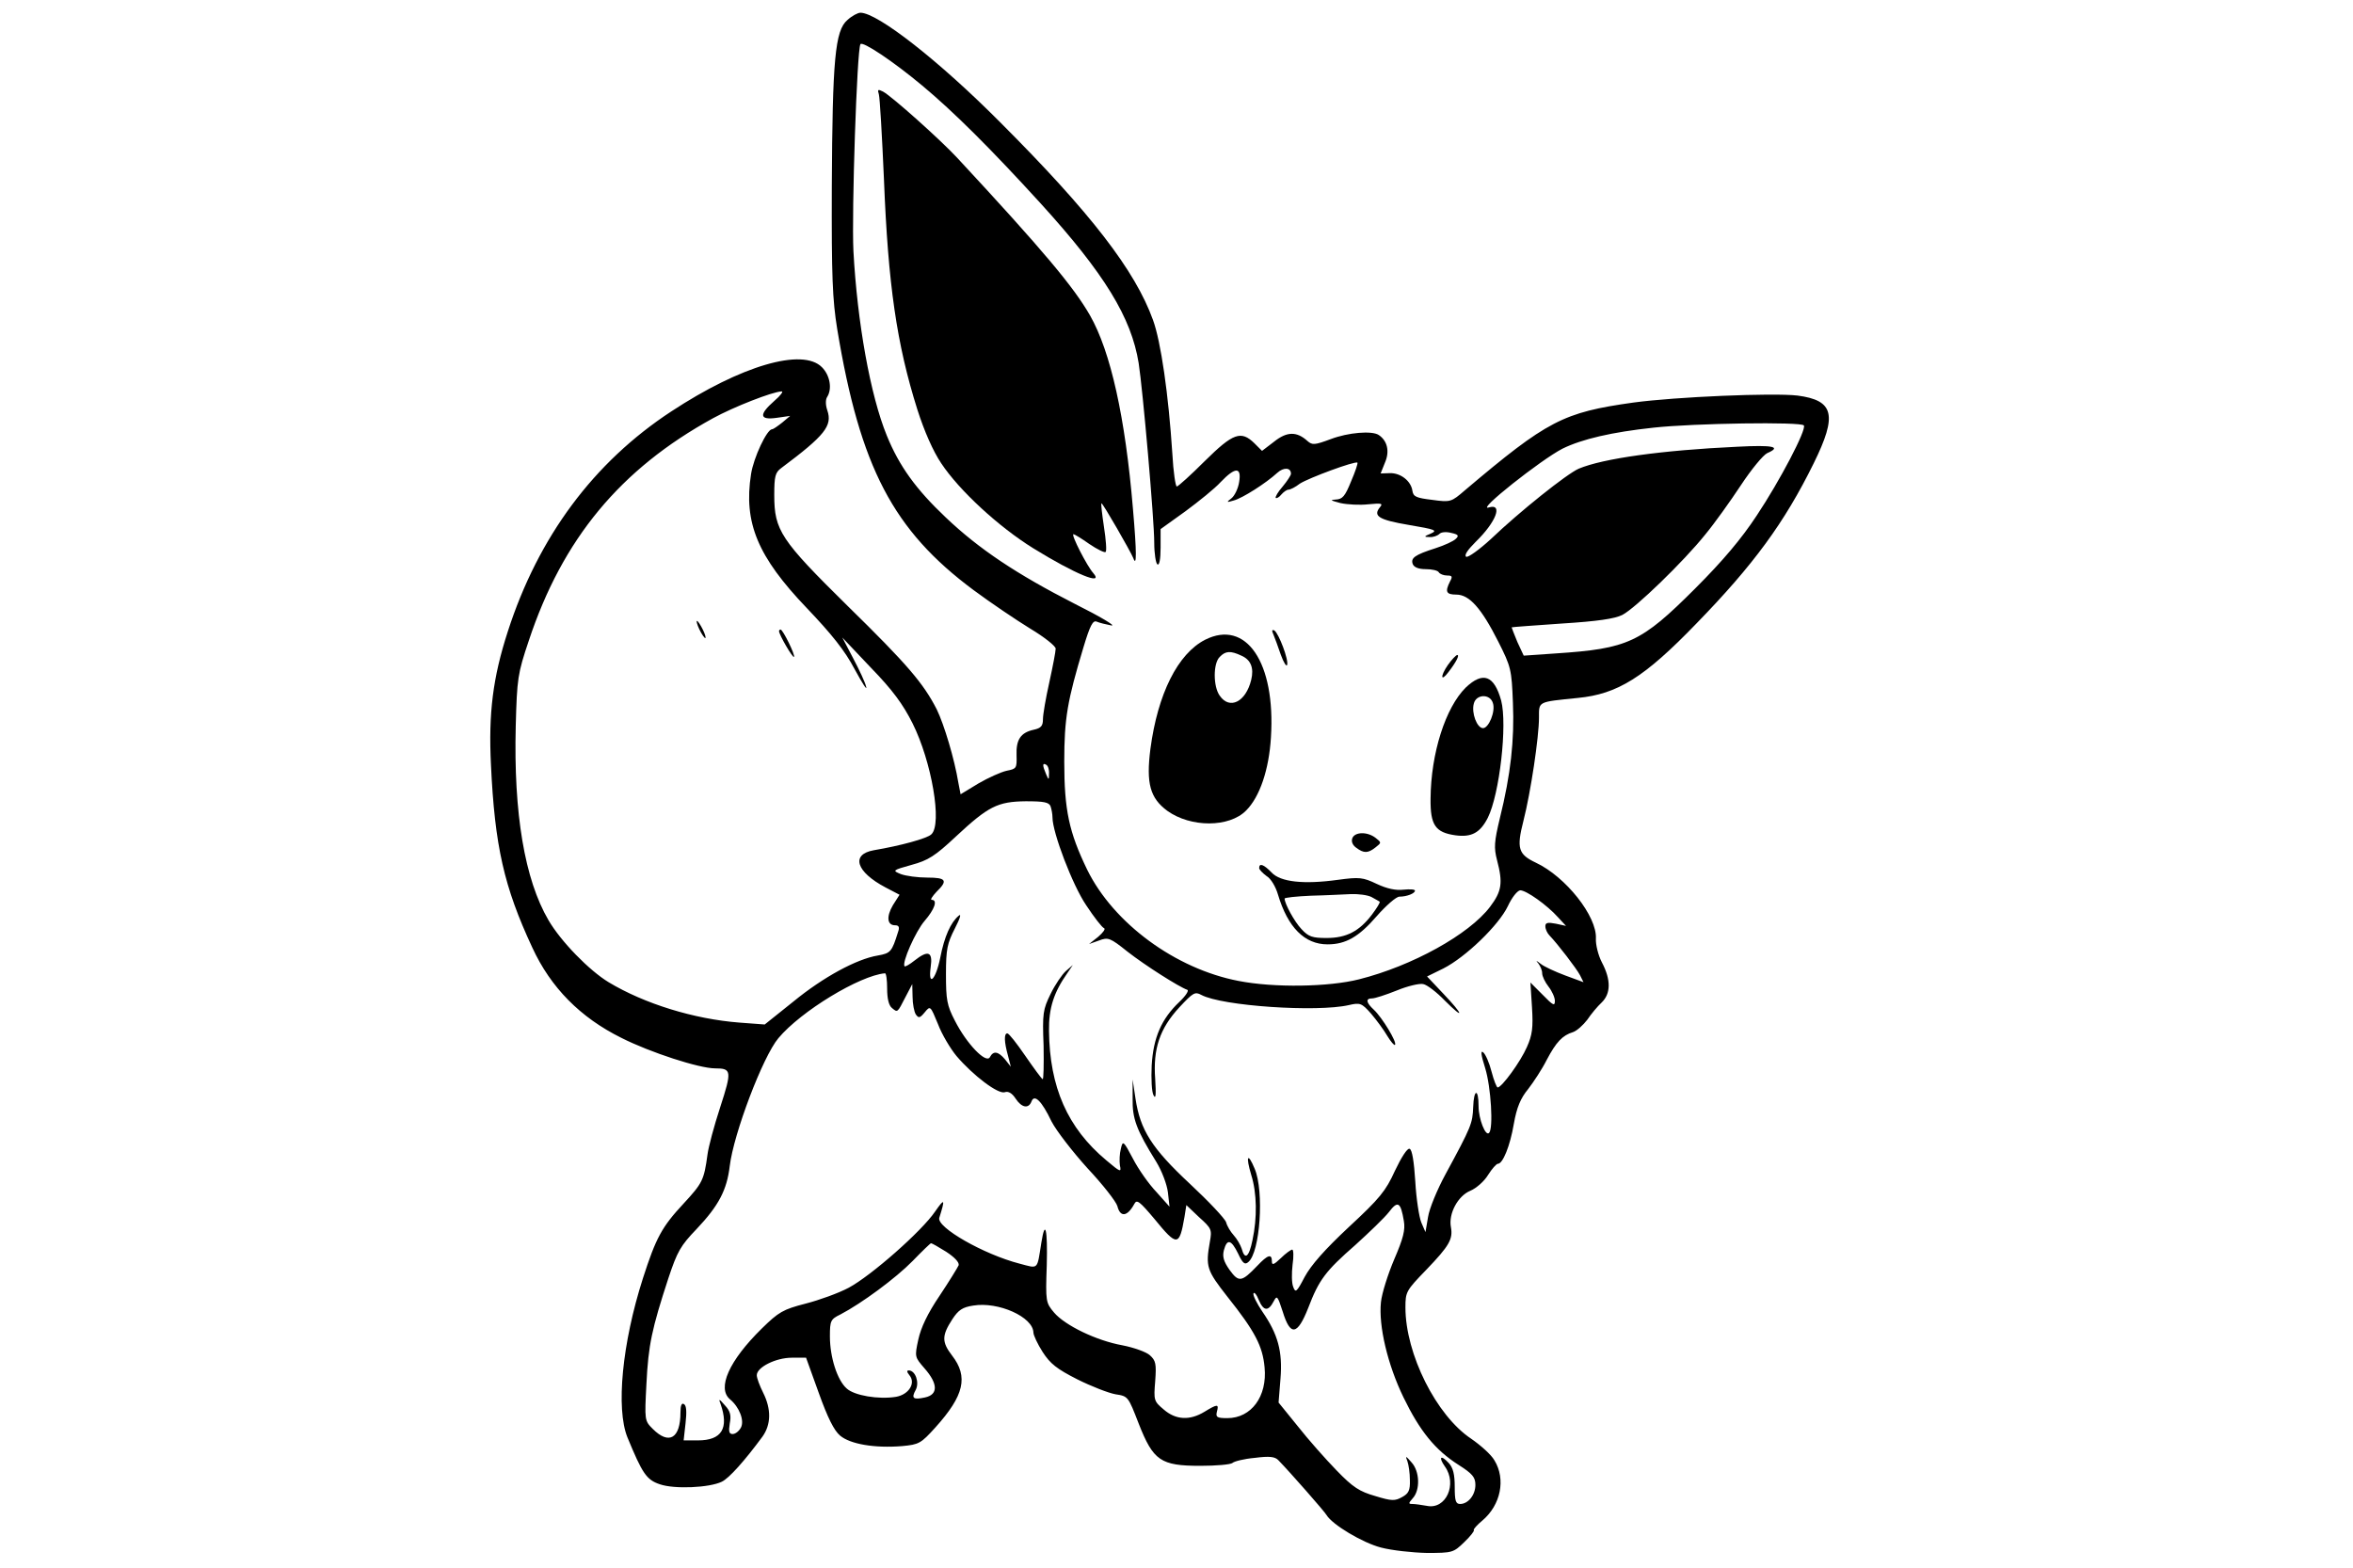 <?xml version="1.0" standalone="no"?>
<!DOCTYPE svg PUBLIC "-//W3C//DTD SVG 20010904//EN"
 "http://www.w3.org/TR/2001/REC-SVG-20010904/DTD/svg10.dtd">
<svg version="1.0" xmlns="http://www.w3.org/2000/svg"
 width="740pt" height="493pt" viewBox="0 0 740 493"
 preserveAspectRatio="xMidYMid meet">

<g transform="translate(0,493) scale(0.1,-0.1)"
fill="#000000" stroke="none">
<path d="M2665 4867 c-39 -33 -47 -125 -49 -522 -1 -286 2 -357 17 -450 72
-435 176 -633 429 -821 54 -40 134 -94 178 -121 45 -27 80 -55 80 -63 0 -9 -9
-56 -20 -106 -11 -49 -20 -101 -20 -116 0 -21 -6 -28 -29 -33 -41 -9 -56 -31
-54 -81 1 -40 0 -42 -31 -48 -18 -4 -58 -22 -89 -40 l-56 -34 -7 36 c-12 74
-45 184 -68 231 -42 82 -92 141 -281 326 -210 207 -230 237 -230 348 0 59 3
71 22 85 138 103 161 133 145 181 -6 17 -6 34 -1 42 17 26 9 69 -16 94 -61 62
-255 5 -474 -139 -244 -160 -418 -394 -514 -692 -47 -145 -61 -257 -53 -419
12 -256 41 -384 130 -575 58 -126 151 -220 280 -284 91 -46 245 -96 295 -96
52 0 53 -8 16 -122 -19 -58 -37 -125 -40 -149 -11 -81 -16 -90 -75 -154 -69
-74 -87 -108 -128 -235 -66 -206 -85 -410 -49 -500 47 -114 60 -134 102 -148
46 -16 156 -11 195 8 23 11 72 66 128 142 27 38 28 86 2 138 -11 22 -20 46
-20 55 0 25 60 55 110 55 l45 0 40 -111 c28 -78 48 -118 67 -134 32 -27 109
-40 195 -33 53 5 59 8 105 59 90 100 104 159 52 226 -33 43 -32 63 1 114 19
29 32 38 66 43 79 13 188 -36 189 -85 0 -8 13 -36 29 -61 24 -37 44 -53 109
-86 44 -22 98 -43 120 -47 40 -6 40 -7 73 -92 46 -117 69 -133 194 -133 50 0
95 4 101 9 5 5 36 13 70 16 47 6 64 4 75 -8 36 -37 145 -161 151 -172 18 -30
113 -87 171 -102 34 -9 99 -16 144 -17 81 0 84 1 118 34 19 18 33 36 30 38 -2
2 10 16 27 30 58 49 74 130 38 189 -10 18 -44 48 -73 68 -110 73 -207 267
-207 413 0 49 2 53 66 119 72 75 84 96 77 134 -8 42 22 98 61 114 19 8 44 30
56 50 12 19 26 35 31 35 15 0 38 55 50 126 9 51 21 80 45 109 17 22 44 63 58
91 30 57 50 78 83 88 12 4 32 22 45 39 12 18 32 42 45 54 29 28 30 71 1 126
-12 23 -20 57 -19 75 4 70 -95 195 -189 239 -55 26 -61 45 -39 131 23 90 49
264 49 325 0 52 -5 49 122 62 125 12 209 64 374 235 178 183 276 316 368 503
75 152 64 198 -51 213 -77 9 -383 -4 -516 -22 -221 -31 -270 -56 -530 -276
-43 -37 -45 -38 -103 -30 -50 6 -59 10 -62 28 -4 31 -37 57 -71 56 l-29 -1 14
35 c15 35 7 68 -20 86 -21 14 -96 8 -151 -13 -51 -19 -58 -19 -73 -6 -34 31
-65 30 -105 -2 l-38 -29 -24 24 c-42 41 -67 32 -156 -56 -44 -44 -84 -80 -88
-80 -4 0 -11 46 -14 103 -12 186 -36 353 -61 421 -56 155 -195 336 -481 622
-191 192 -385 344 -439 344 -8 0 -27 -10 -41 -23z m234 -205 c101 -84 219
-202 374 -372 201 -221 285 -359 308 -502 13 -83 49 -492 49 -565 0 -34 5 -65
10 -68 6 -4 10 16 10 53 l0 58 78 56 c42 31 93 72 111 92 46 48 66 48 58 0 -3
-20 -14 -43 -24 -51 -17 -13 -16 -14 7 -7 27 7 101 54 137 87 20 18 43 17 43
-3 0 -5 -12 -23 -26 -40 -15 -17 -24 -33 -22 -36 3 -2 11 2 18 11 7 8 17 15
22 15 6 0 22 8 36 19 28 18 174 72 181 66 2 -2 -7 -29 -20 -59 -19 -47 -27
-56 -48 -57 -20 -1 -16 -3 14 -11 22 -5 62 -7 88 -4 42 4 47 3 37 -9 -23 -28
-4 -40 91 -56 83 -14 91 -17 69 -27 -22 -9 -23 -11 -4 -11 11 -1 25 4 31 10 6
6 22 7 37 3 23 -5 25 -9 14 -19 -7 -7 -35 -20 -63 -29 -66 -21 -79 -31 -72
-50 4 -10 18 -16 41 -16 19 0 38 -4 41 -10 3 -5 15 -10 26 -10 16 0 18 -3 9
-19 -16 -32 -12 -41 20 -41 41 0 79 -43 132 -148 40 -79 42 -88 46 -192 5
-118 -7 -226 -41 -363 -18 -75 -19 -93 -9 -132 19 -72 15 -98 -22 -147 -66
-87 -245 -186 -412 -228 -95 -24 -267 -27 -379 -5 -198 38 -393 181 -476 350
-57 118 -72 187 -72 340 0 136 10 192 60 358 21 70 30 87 42 82 9 -4 30 -9 46
-12 17 -3 -35 28 -115 68 -182 93 -301 172 -406 272 -93 88 -146 161 -185 257
-52 127 -93 357 -105 580 -6 121 11 634 22 651 6 11 103 -54 193 -129z m-464
-993 c-49 -43 -47 -61 8 -53 l42 6 -25 -21 c-14 -11 -28 -21 -32 -21 -16 0
-58 -89 -66 -141 -24 -153 21 -260 175 -421 79 -83 120 -134 151 -193 24 -44
40 -69 36 -55 -3 14 -22 54 -41 90 l-34 65 90 -95 c68 -70 101 -115 131 -175
60 -120 94 -317 59 -349 -13 -13 -98 -36 -181 -50 -73 -13 -56 -68 37 -117
l44 -23 -21 -33 c-21 -36 -18 -63 7 -63 12 0 15 -6 9 -22 -19 -61 -23 -66 -63
-73 -67 -11 -172 -68 -266 -145 l-90 -72 -80 6 c-142 11 -298 59 -411 127 -61
37 -150 128 -189 195 -75 128 -110 336 -103 611 4 149 6 164 41 268 106 320
288 540 580 700 64 35 186 83 215 84 7 1 -3 -13 -23 -30z m3238 -77 c9 -13
-76 -175 -148 -283 -48 -73 -106 -142 -194 -230 -170 -170 -211 -189 -438
-204 l-101 -7 -20 43 c-10 24 -18 45 -18 46 1 1 72 6 158 12 112 7 166 15 190
27 41 21 193 168 261 253 29 35 79 105 112 155 33 50 70 95 83 101 46 20 19
26 -95 20 -237 -11 -422 -37 -498 -69 -37 -16 -186 -135 -276 -221 -37 -34
-72 -59 -78 -56 -7 5 5 22 30 47 64 62 87 122 41 108 -42 -13 164 150 232 185
61 30 155 52 286 66 127 14 466 19 473 7z m-2374 -1095 c0 -21 -1 -21 -9 -2
-12 28 -12 37 0 30 6 -3 10 -16 9 -28z m5 -103 c3 -9 6 -24 6 -35 0 -47 63
-213 106 -276 25 -38 50 -70 56 -72 6 -2 -3 -14 -18 -27 l-29 -23 31 11 c29
11 35 9 90 -35 55 -43 162 -111 188 -120 6 -2 -5 -19 -25 -38 -56 -53 -82
-112 -87 -200 -2 -42 0 -84 6 -94 7 -13 8 2 5 52 -7 94 14 158 76 225 43 46
49 50 69 39 65 -35 364 -55 464 -32 35 8 40 7 70 -27 17 -20 40 -51 51 -70 11
-18 22 -31 24 -28 8 7 -41 87 -66 110 -25 23 -27 36 -6 36 9 0 43 11 78 25 34
14 72 23 83 20 12 -2 43 -26 68 -52 63 -63 59 -45 -5 22 l-51 54 51 25 c71 36
175 137 203 196 13 28 30 49 39 50 19 0 84 -46 119 -85 l25 -27 -32 7 c-26 5
-33 3 -33 -8 0 -9 6 -22 13 -29 26 -27 85 -104 96 -125 l11 -22 -57 21 c-32
12 -67 28 -78 37 -14 11 -16 11 -7 1 6 -8 12 -21 12 -31 0 -9 9 -28 20 -42 11
-14 20 -34 20 -45 0 -17 -6 -14 -38 19 l-39 39 5 -78 c4 -64 1 -87 -16 -125
-20 -46 -79 -127 -92 -127 -3 0 -12 22 -19 49 -7 28 -19 55 -26 61 -9 8 -8 -6
6 -50 18 -59 26 -189 12 -203 -11 -12 -33 44 -33 84 0 57 -15 55 -17 -3 -2
-51 -5 -60 -87 -211 -26 -48 -51 -108 -55 -135 l-8 -47 -13 30 c-7 17 -16 75
-19 129 -4 63 -10 101 -18 103 -7 3 -26 -27 -46 -69 -29 -64 -48 -87 -145
-177 -76 -71 -119 -120 -139 -157 -25 -48 -29 -51 -36 -31 -5 12 -5 43 -2 69
4 27 3 48 -1 48 -4 0 -21 -12 -36 -27 -22 -21 -28 -23 -28 -10 0 25 -13 21
-46 -14 -49 -51 -58 -53 -87 -13 -19 27 -23 42 -18 62 10 37 23 34 45 -11 14
-30 21 -36 32 -26 37 31 50 222 20 293 -22 53 -29 41 -11 -19 18 -57 19 -135
4 -205 -11 -54 -24 -64 -34 -27 -4 12 -15 31 -25 42 -10 11 -21 29 -24 41 -4
12 -55 66 -114 121 -120 112 -156 169 -171 268 l-9 60 0 -60 c-1 -63 11 -97
75 -200 17 -28 33 -70 36 -95 l5 -45 -41 46 c-24 25 -57 72 -74 105 -30 57
-32 58 -38 31 -4 -15 -5 -38 -3 -52 5 -23 2 -22 -43 16 -122 102 -178 230
-180 407 -1 71 15 121 58 182 l17 25 -22 -19 c-12 -11 -34 -43 -48 -72 -24
-49 -26 -61 -22 -163 1 -60 0 -107 -3 -105 -4 2 -28 35 -55 74 -26 38 -51 70
-56 70 -11 0 -10 -27 2 -70 l9 -35 -18 23 c-22 26 -37 28 -48 7 -12 -21 -73
42 -110 115 -25 48 -28 66 -28 146 0 79 4 97 28 144 17 33 21 48 12 40 -25
-21 -45 -65 -58 -132 -14 -70 -39 -94 -30 -29 7 48 -8 54 -51 20 -15 -12 -29
-20 -31 -18 -10 10 35 111 63 143 31 36 42 66 22 66 -5 0 2 11 15 25 37 36 31
45 -29 45 -30 0 -67 5 -83 11 -27 11 -27 12 34 29 52 14 74 28 139 89 102 95
131 110 220 111 57 0 73 -3 78 -16z m-514 -573 c0 -31 5 -53 15 -61 18 -15 17
-16 43 35 l21 40 1 -40 c0 -22 5 -47 10 -55 9 -13 13 -12 28 6 18 22 18 21 42
-37 12 -32 39 -77 58 -100 53 -62 131 -121 152 -114 11 4 23 -3 34 -20 19 -29
41 -33 50 -9 9 24 32 2 63 -63 15 -29 66 -95 113 -147 48 -51 90 -105 94 -119
9 -36 31 -34 53 6 8 16 16 10 64 -47 71 -87 78 -86 94 6 l6 38 40 -38 c39 -35
41 -39 34 -77 -14 -79 -10 -90 55 -173 87 -109 111 -156 117 -222 9 -92 -42
-160 -117 -160 -33 0 -37 3 -33 20 7 25 2 25 -39 0 -46 -28 -90 -26 -128 7
-31 26 -32 29 -27 89 4 55 2 65 -17 82 -11 10 -50 24 -86 31 -83 15 -181 63
-215 103 -26 31 -27 34 -23 149 3 113 -5 147 -17 71 -14 -88 -8 -82 -69 -66
-112 29 -261 114 -252 144 19 60 17 63 -13 20 -42 -62 -201 -202 -272 -240
-32 -17 -93 -39 -136 -50 -70 -18 -84 -26 -137 -78 -103 -101 -142 -188 -100
-223 29 -24 46 -67 34 -89 -6 -11 -17 -20 -26 -20 -11 0 -13 8 -9 33 5 25 2
39 -15 57 -18 21 -21 22 -14 5 27 -77 4 -115 -71 -115 l-45 0 6 54 c4 35 3 56
-5 60 -7 5 -11 -4 -11 -26 0 -82 -36 -103 -87 -52 -26 26 -26 27 -20 142 6
122 17 173 69 332 28 84 38 102 89 155 69 73 95 122 104 198 12 101 104 344
153 402 71 85 256 197 335 204 4 1 7 -21 7 -48z m1625 -731 c5 -28 -2 -55 -30
-120 -20 -47 -39 -107 -42 -135 -8 -75 21 -197 71 -300 51 -105 99 -165 173
-212 44 -28 53 -39 53 -63 0 -32 -23 -60 -48 -60 -14 0 -17 10 -17 54 0 39 -5
60 -19 75 -25 27 -33 19 -12 -11 40 -56 3 -136 -56 -124 -17 3 -37 6 -46 6
-13 0 -13 2 1 18 24 26 22 85 -4 113 -18 21 -20 21 -13 4 4 -11 8 -38 8 -60 1
-32 -4 -42 -24 -53 -23 -13 -33 -13 -85 3 -49 14 -70 27 -122 81 -34 35 -89
97 -122 139 l-60 74 6 75 c7 86 -8 140 -57 211 -17 25 -30 51 -28 57 2 6 10
-3 17 -21 15 -35 30 -36 47 -3 10 19 12 16 28 -33 24 -78 46 -75 80 11 34 89
54 116 149 199 43 39 91 85 105 103 28 37 37 32 47 -28z m-1439 -97 c26 -17
41 -33 39 -42 -3 -7 -30 -51 -60 -96 -38 -56 -59 -101 -67 -138 -12 -55 -11
-55 20 -91 42 -48 43 -82 1 -91 -37 -8 -44 -3 -29 24 12 23 -1 61 -22 61 -7 0
-6 -5 2 -15 21 -25 -2 -61 -42 -68 -55 -9 -131 4 -155 26 -30 26 -53 99 -53
164 0 49 2 54 33 69 67 35 174 114 227 168 30 31 56 56 58 56 3 0 24 -12 48
-27z"/>
<path d="M2764 4633 c3 -10 10 -130 16 -268 13 -330 40 -517 105 -723 22 -69
50 -132 75 -169 57 -86 181 -200 289 -267 131 -81 225 -120 189 -78 -19 21
-71 122 -62 122 3 0 26 -14 50 -31 25 -17 48 -28 51 -25 4 3 1 39 -5 78 -6 40
-10 74 -8 75 3 3 92 -152 100 -172 11 -31 11 17 -1 155 -24 287 -70 494 -135
608 -51 89 -145 202 -418 496 -52 56 -205 193 -233 208 -16 8 -18 7 -13 -9z"/>
<path d="M4005 2934 c4 -10 15 -39 23 -63 9 -25 18 -39 20 -32 5 16 -26 98
-40 108 -8 4 -9 0 -3 -13z"/>
<path d="M3790 2918 c-86 -44 -149 -170 -172 -343 -14 -109 -1 -155 53 -195
74 -53 195 -53 248 1 43 43 72 129 78 230 15 236 -78 372 -207 307z m114 -50
c30 -13 40 -39 31 -76 -17 -70 -68 -95 -99 -50 -21 29 -21 102 0 122 18 19 34
20 68 4z"/>
<path d="M4553 2838 c-24 -35 -22 -54 2 -22 24 31 36 54 28 54 -4 0 -18 -15
-30 -32z"/>
<path d="M4610 2768 c-64 -63 -110 -207 -111 -350 -1 -83 15 -106 78 -115 51
-7 78 8 102 55 37 74 62 293 42 369 -22 79 -57 92 -111 41z m85 -49 c9 -26
-13 -79 -31 -79 -19 0 -37 48 -29 77 7 30 51 32 60 2z"/>
<path d="M4253 2294 c-4 -11 1 -22 12 -30 24 -18 37 -18 61 1 19 15 19 15 0
30 -26 20 -65 19 -73 -1z"/>
<path d="M3960 2200 c0 -5 11 -16 23 -25 14 -8 29 -34 36 -58 31 -104 84 -157
156 -157 57 0 98 23 155 89 29 33 61 61 71 61 23 0 49 10 49 19 0 4 -16 5 -36
3 -24 -3 -52 3 -84 18 -44 21 -55 22 -122 13 -108 -15 -181 -7 -209 23 -24 25
-39 31 -39 14z m353 -91 c12 -7 24 -13 26 -15 2 -2 -9 -20 -24 -40 -40 -53
-81 -74 -143 -74 -45 0 -57 4 -79 28 -22 23 -53 80 -53 96 0 3 37 7 83 9 45 1
101 4 125 5 24 1 53 -3 65 -9z"/>
<path d="M2191 2975 c0 -5 6 -21 14 -35 8 -14 14 -20 14 -15 0 6 -6 21 -14 35
-8 14 -14 21 -14 15z"/>
<path d="M2450 2945 c0 -11 43 -85 47 -81 5 5 -35 86 -42 86 -3 0 -5 -2 -5 -5z"/>
</g>
</svg>
